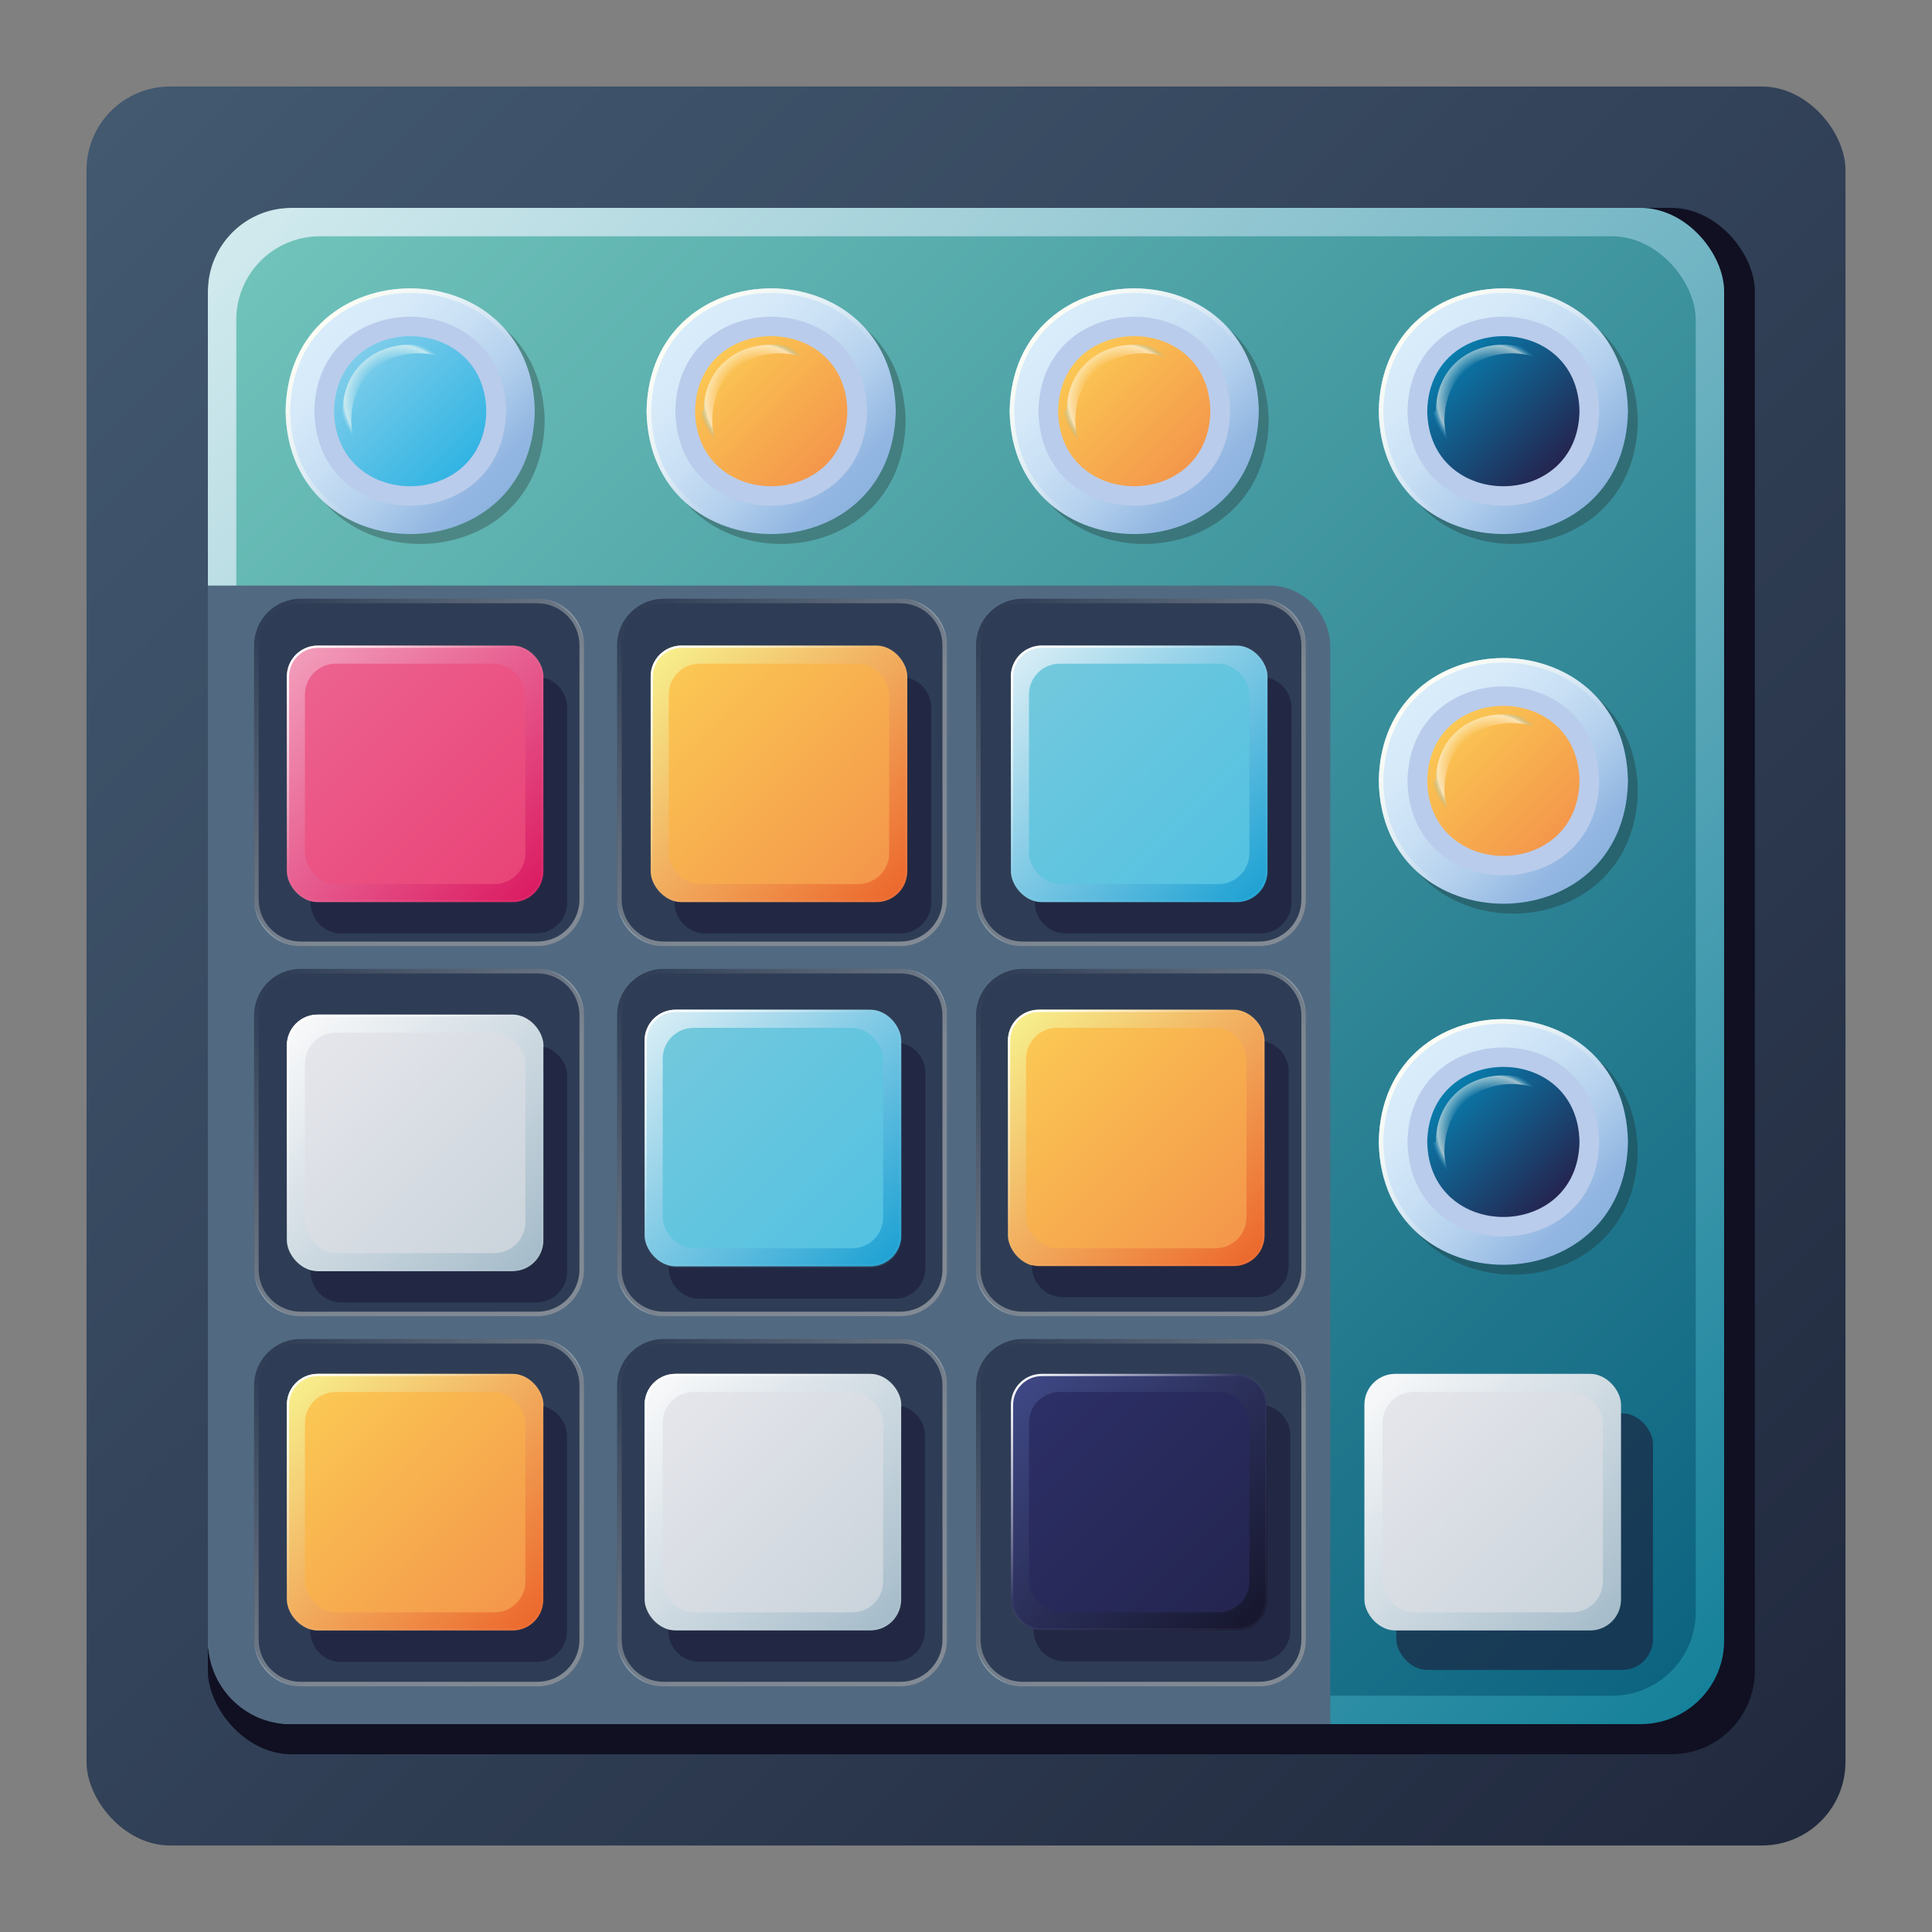 <?xml version="1.0" encoding="UTF-8"?>
<svg id="Calque_1" data-name="Calque 1" xmlns="http://www.w3.org/2000/svg" version="1.1" xmlns:xlink="http://www.w3.org/1999/xlink" viewBox="0 0 425.2 425.2">
  <rect x="0" y="0" width="425.2" height="425.2" fill="#808080" stroke="none"/>
  <defs>
    <style>
      .cls-1 {
        fill: url(#Dégradé_sans_nom_38-3);
      }

      .cls-1, .cls-2, .cls-3, .cls-4, .cls-5, .cls-6, .cls-7, .cls-8, .cls-9, .cls-10, .cls-11, .cls-12, .cls-13, .cls-14, .cls-15, .cls-16, .cls-17, .cls-18, .cls-19, .cls-20, .cls-21, .cls-22, .cls-23, .cls-24, .cls-25, .cls-26, .cls-27, .cls-28, .cls-29, .cls-30, .cls-31, .cls-32, .cls-33, .cls-34, .cls-35, .cls-36, .cls-37, .cls-38, .cls-39, .cls-40, .cls-41, .cls-42, .cls-43, .cls-44, .cls-45, .cls-46, .cls-47, .cls-48, .cls-49, .cls-50, .cls-51, .cls-52, .cls-53, .cls-54, .cls-55, .cls-56, .cls-57, .cls-58, .cls-59, .cls-60, .cls-61, .cls-62, .cls-63, .cls-64, .cls-65, .cls-66, .cls-67, .cls-68, .cls-69, .cls-70, .cls-71 {
        stroke-width: 0px;
      }

      .cls-2 {
        fill: url(#Dégradé_sans_nom_20-3);
      }

      .cls-3 {
        fill: url(#Dégradé_sans_nom_38-2);
      }

      .cls-4 {
        fill: url(#Dégradé_sans_nom_123-8);
      }

      .cls-5 {
        fill: url(#Dégradé_sans_nom_13);
      }

      .cls-6 {
        fill: url(#Dégradé_sans_nom_29-2);
      }

      .cls-7 {
        fill: url(#Dégradé_sans_nom_11-3);
      }

      .cls-8 {
        fill: url(#Dégradé_sans_nom_106);
      }

      .cls-9 {
        fill: #bacceb;
      }

      .cls-10 {
        fill: url(#Dégradé_sans_nom_106-2);
      }

      .cls-11 {
        fill: url(#Dégradé_sans_nom_95-2);
      }

      .cls-12 {
        fill: url(#Dégradé_sans_nom_3);
      }

      .cls-13 {
        fill: url(#Dégradé_sans_nom_15);
      }

      .cls-14 {
        fill: url(#Dégradé_sans_nom_68-5);
      }

      .cls-14, .cls-15, .cls-39, .cls-42, .cls-55, .cls-61, .cls-70 {
        fill-opacity: .6;
      }

      .cls-15 {
        fill: url(#Dégradé_sans_nom_68);
      }

      .cls-16 {
        fill: url(#Dégradé_sans_nom_7);
      }

      .cls-17 {
        fill: url(#Dégradé_sans_nom_95-4);
      }

      .cls-18 {
        fill: url(#Dégradé_sans_nom_38-6);
      }

      .cls-19 {
        fill: url(#Dégradé_sans_nom_95);
      }

      .cls-20 {
        fill: #2e3d55;
      }

      .cls-21 {
        fill: url(#Dégradé_sans_nom_20);
      }

      .cls-22 {
        fill: url(#Dégradé_sans_nom_38);
      }

      .cls-23 {
        fill: url(#Dégradé_sans_nom_11-2);
      }

      .cls-24 {
        fill: url(#Dégradé_sans_nom_123-5);
      }

      .cls-25 {
        fill: url(#Dégradé_sans_nom_29-5);
      }

      .cls-26 {
        fill: url(#Dégradé_sans_nom_36);
      }

      .cls-27 {
        fill: url(#Dégradé_sans_nom_123-7);
      }

      .cls-28 {
        fill: #1e1f21;
        fill-opacity: .3;
      }

      .cls-29 {
        fill: #526a81;
      }

      .cls-30 {
        fill: url(#Dégradé_sans_nom_123-9);
      }

      .cls-72 {
        opacity: .4;
      }

      .cls-31 {
        fill: url(#Dégradé_sans_nom_95-5);
      }

      .cls-32 {
        fill: url(#Dégradé_sans_nom_95-6);
      }

      .cls-33 {
        fill: #101022;
      }

      .cls-34 {
        fill: url(#Dégradé_sans_nom_24);
      }

      .cls-35 {
        fill: url(#Dégradé_sans_nom_17-3);
      }

      .cls-36 {
        fill: url(#Dégradé_sans_nom_95-7);
      }

      .cls-37 {
        fill: url(#Dégradé_sans_nom_123-4);
      }

      .cls-38 {
        fill: url(#Dégradé_sans_nom_20-2);
      }

      .cls-39 {
        fill: url(#Dégradé_sans_nom_68-3);
      }

      .cls-40 {
        fill: url(#Dégradé_sans_nom_29-3);
      }

      .cls-41 {
        fill: url(#Dégradé_sans_nom_11);
      }

      .cls-42 {
        fill: url(#Dégradé_sans_nom_68-2);
      }

      .cls-43 {
        fill: url(#Dégradé_sans_nom_106-6);
      }

      .cls-44 {
        fill: url(#Dégradé_sans_nom_43);
      }

      .cls-45 {
        fill: url(#Dégradé_sans_nom_5);
      }

      .cls-46 {
        fill: url(#Dégradé_sans_nom_123-3);
      }

      .cls-47 {
        fill: url(#Dégradé_sans_nom_29-4);
      }

      .cls-48 {
        fill: url(#Dégradé_sans_nom_123-2);
      }

      .cls-49 {
        fill: url(#Dégradé_sans_nom_106-4);
      }

      .cls-50 {
        fill: url(#Dégradé_sans_nom_38-4);
      }

      .cls-51 {
        fill: url(#Dégradé_sans_nom_106-3);
      }

      .cls-52 {
        fill: url(#Dégradé_sans_nom_17);
      }

      .cls-53 {
        fill: url(#Dégradé_sans_nom_15-2);
      }

      .cls-54 {
        fill: url(#Dégradé_sans_nom_95-9);
      }

      .cls-55 {
        fill: url(#Dégradé_sans_nom_68-4);
      }

      .cls-56 {
        fill: url(#Dégradé_sans_nom_13-2);
      }

      .cls-57 {
        fill: url(#Dégradé_sans_nom_29);
      }

      .cls-58 {
        fill: url(#Dégradé_sans_nom_106-5);
      }

      .cls-59 {
        fill: url(#Dégradé_sans_nom_95-8);
      }

      .cls-60 {
        fill: url(#Dégradé_sans_nom_17-2);
      }

      .cls-61 {
        fill: url(#Dégradé_sans_nom_68-6);
      }

      .cls-62 {
        fill: url(#Dégradé_sans_nom_41-2);
      }

      .cls-63 {
        fill: url(#Dégradé_sans_nom_41);
      }

      .cls-64 {
        fill: url(#Dégradé_sans_nom_38-5);
      }

      .cls-65 {
        fill: url(#Dégradé_sans_nom_95-3);
      }

      .cls-66 {
        fill: url(#Dégradé_sans_nom_45);
      }

      .cls-67 {
        fill: url(#Dégradé_sans_nom_22);
      }

      .cls-68 {
        fill: url(#Dégradé_sans_nom_123);
      }

      .cls-69 {
        fill: url(#Dégradé_sans_nom_123-6);
      }

      .cls-70 {
        fill: #1c1b38;
      }

      .cls-71 {
        fill: url(#Dégradé_sans_nom_29-6);
      }
    </style>
    <linearGradient id="Dégradé_sans_nom_3" data-name="Dégradé sans nom 3" x1="24.42" y1="24.42" x2="400.77" y2="400.77" gradientUnits="userSpaceOnUse">
      <stop offset="0" stop-color="#425970"/>
      <stop offset="1" stop-color="#21293e"/>
    </linearGradient>
    <linearGradient id="Dégradé_sans_nom_43" data-name="Dégradé sans nom 43" x1="51.14" y1="51.14" x2="374.06" y2="374.06" gradientUnits="userSpaceOnUse">
      <stop offset="0" stop-color="#d1eaee"/>
      <stop offset="1" stop-color="#16819a"/>
    </linearGradient>
    <linearGradient id="Dégradé_sans_nom_45" data-name="Dégradé sans nom 45" x1="57.39" y1="57.39" x2="367.81" y2="367.81" gradientUnits="userSpaceOnUse">
      <stop offset="0" stop-color="#70c3ba"/>
      <stop offset="1" stop-color="#0c6481"/>
    </linearGradient>
    <linearGradient id="Dégradé_sans_nom_95" data-name="Dégradé sans nom 95" x1="57.97" y1="135.74" x2="126.49" y2="204.26" gradientUnits="userSpaceOnUse">
      <stop offset="0" stop-color="#fffef4" stop-opacity="0"/>
      <stop offset=".6" stop-color="#fffef4" stop-opacity=".96"/>
      <stop offset="1" stop-color="#fffef4"/>
    </linearGradient>
    <linearGradient id="Dégradé_sans_nom_95-2" data-name="Dégradé sans nom 95" x1="137.86" y1="135.74" x2="206.38" y2="204.26" xlink:href="#Dégradé_sans_nom_95"/>
    <linearGradient id="Dégradé_sans_nom_95-3" data-name="Dégradé sans nom 95" x1="216.85" y1="135.74" x2="285.37" y2="204.26" xlink:href="#Dégradé_sans_nom_95"/>
    <linearGradient id="Dégradé_sans_nom_95-4" data-name="Dégradé sans nom 95" x1="57.97" y1="217.2" x2="126.49" y2="285.72" xlink:href="#Dégradé_sans_nom_95"/>
    <linearGradient id="Dégradé_sans_nom_95-5" data-name="Dégradé sans nom 95" x1="137.86" y1="217.2" x2="206.38" y2="285.72" xlink:href="#Dégradé_sans_nom_95"/>
    <linearGradient id="Dégradé_sans_nom_95-6" data-name="Dégradé sans nom 95" x1="216.85" y1="217.2" x2="285.37" y2="285.72" xlink:href="#Dégradé_sans_nom_95"/>
    <linearGradient id="Dégradé_sans_nom_95-7" data-name="Dégradé sans nom 95" x1="57.97" y1="298.66" x2="126.49" y2="367.18" xlink:href="#Dégradé_sans_nom_95"/>
    <linearGradient id="Dégradé_sans_nom_95-8" data-name="Dégradé sans nom 95" x1="137.86" y1="298.66" x2="206.38" y2="367.18" xlink:href="#Dégradé_sans_nom_95"/>
    <linearGradient id="Dégradé_sans_nom_95-9" data-name="Dégradé sans nom 95" x1="216.85" y1="298.66" x2="285.37" y2="367.18" xlink:href="#Dégradé_sans_nom_95"/>
    <linearGradient id="Dégradé_sans_nom_5" data-name="Dégradé sans nom 5" x1="65.12" y1="144.07" x2="117.61" y2="196.56" gradientUnits="userSpaceOnUse">
      <stop offset="0" stop-color="#f29cba"/>
      <stop offset="1" stop-color="#db1c62"/>
    </linearGradient>
    <linearGradient id="Dégradé_sans_nom_123" data-name="Dégradé sans nom 123" x1="65.12" y1="144.07" x2="117.61" y2="196.56" gradientUnits="userSpaceOnUse">
      <stop offset="0" stop-color="#fff"/>
      <stop offset=".44" stop-color="#fff" stop-opacity=".04"/>
    </linearGradient>
    <linearGradient id="Dégradé_sans_nom_7" data-name="Dégradé sans nom 7" x1="69.1" y1="148.05" x2="113.63" y2="192.58" gradientUnits="userSpaceOnUse">
      <stop offset="0" stop-color="#ec628f"/>
      <stop offset="1" stop-color="#e94478"/>
    </linearGradient>
    <linearGradient id="Dégradé_sans_nom_17" data-name="Dégradé sans nom 17" x1="65.12" y1="225.28" x2="117.61" y2="277.78" gradientUnits="userSpaceOnUse">
      <stop offset="0" stop-color="#f8f9fa"/>
      <stop offset="1" stop-color="#a6bcca"/>
    </linearGradient>
    <linearGradient id="Dégradé_sans_nom_123-2" data-name="Dégradé sans nom 123" x1="65.12" y1="225.28" x2="117.61" y2="277.78" xlink:href="#Dégradé_sans_nom_123"/>
    <linearGradient id="Dégradé_sans_nom_20" data-name="Dégradé sans nom 20" x1="69.1" y1="229.27" x2="113.63" y2="273.79" gradientUnits="userSpaceOnUse">
      <stop offset="0" stop-color="#e5e6eb"/>
      <stop offset="1" stop-color="#cbd4dc"/>
    </linearGradient>
    <linearGradient id="Dégradé_sans_nom_17-2" data-name="Dégradé sans nom 17" x1="143.86" y1="304.36" x2="196.35" y2="356.85" xlink:href="#Dégradé_sans_nom_17"/>
    <linearGradient id="Dégradé_sans_nom_123-3" data-name="Dégradé sans nom 123" x1="143.86" y1="304.36" x2="196.35" y2="356.85" xlink:href="#Dégradé_sans_nom_123"/>
    <linearGradient id="Dégradé_sans_nom_20-2" data-name="Dégradé sans nom 20" x1="147.84" y1="308.34" x2="192.37" y2="352.87" xlink:href="#Dégradé_sans_nom_20"/>
    <linearGradient id="Dégradé_sans_nom_17-3" data-name="Dégradé sans nom 17" x1="302.27" y1="304.36" x2="354.76" y2="356.85" xlink:href="#Dégradé_sans_nom_17"/>
    <linearGradient id="Dégradé_sans_nom_20-3" data-name="Dégradé sans nom 20" x1="306.25" y1="308.34" x2="350.78" y2="352.87" xlink:href="#Dégradé_sans_nom_20"/>
    <linearGradient id="Dégradé_sans_nom_11" data-name="Dégradé sans nom 11" x1="145.19" y1="144.07" x2="197.68" y2="196.56" gradientUnits="userSpaceOnUse">
      <stop offset="0" stop-color="#f7ef8c"/>
      <stop offset="1" stop-color="#ec682d"/>
    </linearGradient>
    <linearGradient id="Dégradé_sans_nom_123-4" data-name="Dégradé sans nom 123" x1="145.19" y1="144.07" x2="197.68" y2="196.56" xlink:href="#Dégradé_sans_nom_123"/>
    <linearGradient id="Dégradé_sans_nom_38" data-name="Dégradé sans nom 38" x1="149.17" y1="148.05" x2="193.7" y2="192.58" gradientUnits="userSpaceOnUse">
      <stop offset="0" stop-color="#fbc753"/>
      <stop offset="1" stop-color="#f4974b"/>
    </linearGradient>
    <linearGradient id="Dégradé_sans_nom_11-2" data-name="Dégradé sans nom 11" x1="223.82" y1="224.21" x2="276.32" y2="276.71" xlink:href="#Dégradé_sans_nom_11"/>
    <linearGradient id="Dégradé_sans_nom_123-5" data-name="Dégradé sans nom 123" x1="223.82" y1="224.21" x2="276.32" y2="276.71" xlink:href="#Dégradé_sans_nom_123"/>
    <linearGradient id="Dégradé_sans_nom_38-2" data-name="Dégradé sans nom 38" x1="227.81" y1="228.2" x2="272.33" y2="272.72" xlink:href="#Dégradé_sans_nom_38"/>
    <linearGradient id="Dégradé_sans_nom_22" data-name="Dégradé sans nom 22" x1="224.47" y1="304.36" x2="276.96" y2="356.85" gradientUnits="userSpaceOnUse">
      <stop offset="0" stop-color="#3f4885"/>
      <stop offset="1" stop-color="#16162d"/>
    </linearGradient>
    <linearGradient id="Dégradé_sans_nom_123-6" data-name="Dégradé sans nom 123" x1="224.47" y1="304.36" x2="276.96" y2="356.85" xlink:href="#Dégradé_sans_nom_123"/>
    <linearGradient id="Dégradé_sans_nom_24" data-name="Dégradé sans nom 24" x1="228.45" y1="308.34" x2="272.98" y2="352.87" gradientUnits="userSpaceOnUse">
      <stop offset="0" stop-color="#2c2f66"/>
      <stop offset="1" stop-color="#242550"/>
    </linearGradient>
    <linearGradient id="Dégradé_sans_nom_11-3" data-name="Dégradé sans nom 11" x1="65.12" y1="304.36" x2="117.61" y2="356.85" xlink:href="#Dégradé_sans_nom_11"/>
    <linearGradient id="Dégradé_sans_nom_123-7" data-name="Dégradé sans nom 123" x1="65.12" y1="304.36" x2="117.61" y2="356.85" xlink:href="#Dégradé_sans_nom_123"/>
    <linearGradient id="Dégradé_sans_nom_38-3" data-name="Dégradé sans nom 38" x1="69.1" y1="308.34" x2="113.63" y2="352.87" xlink:href="#Dégradé_sans_nom_38"/>
    <linearGradient id="Dégradé_sans_nom_15" data-name="Dégradé sans nom 15" x1="224.47" y1="144.07" x2="276.96" y2="196.56" gradientUnits="userSpaceOnUse">
      <stop offset="0" stop-color="#d7edf5"/>
      <stop offset="1" stop-color="#1fa2d3"/>
    </linearGradient>
    <linearGradient id="Dégradé_sans_nom_123-8" data-name="Dégradé sans nom 123" x1="224.47" y1="144.07" x2="276.96" y2="196.56" xlink:href="#Dégradé_sans_nom_123"/>
    <linearGradient id="Dégradé_sans_nom_13" data-name="Dégradé sans nom 13" x1="228.45" y1="148.05" x2="272.98" y2="192.58" gradientUnits="userSpaceOnUse">
      <stop offset="0" stop-color="#72c8dd"/>
      <stop offset="1" stop-color="#54c2e2"/>
    </linearGradient>
    <linearGradient id="Dégradé_sans_nom_15-2" data-name="Dégradé sans nom 15" x1="143.86" y1="224.21" x2="196.35" y2="276.71" xlink:href="#Dégradé_sans_nom_15"/>
    <linearGradient id="Dégradé_sans_nom_123-9" data-name="Dégradé sans nom 123" x1="143.86" y1="224.21" x2="196.35" y2="276.71" xlink:href="#Dégradé_sans_nom_123"/>
    <linearGradient id="Dégradé_sans_nom_13-2" data-name="Dégradé sans nom 13" x1="147.84" y1="228.2" x2="192.37" y2="272.72" xlink:href="#Dégradé_sans_nom_13"/>
    <linearGradient id="Dégradé_sans_nom_29" data-name="Dégradé sans nom 29" x1="70.77" y1="70.99" x2="109.79" y2="110.02" gradientUnits="userSpaceOnUse">
      <stop offset="0" stop-color="#daedfb"/>
      <stop offset=".2" stop-color="#d5e9f9"/>
      <stop offset=".42" stop-color="#c8dff4"/>
      <stop offset=".65" stop-color="#b2cfed"/>
      <stop offset=".88" stop-color="#94b8e2"/>
      <stop offset=".89" stop-color="#93b7e2"/>
      <stop offset="1" stop-color="#8db3df"/>
    </linearGradient>
    <linearGradient id="Dégradé_sans_nom_106" data-name="Dégradé sans nom 106" x1="109.79" y1="110.02" x2="70.77" y2="70.99" gradientUnits="userSpaceOnUse">
      <stop offset=".38" stop-color="#fffef4" stop-opacity="0"/>
      <stop offset="1" stop-color="#fffef4" stop-opacity=".96"/>
    </linearGradient>
    <linearGradient id="Dégradé_sans_nom_36" data-name="Dégradé sans nom 36" x1="78.36" y1="78.58" x2="102.2" y2="102.43" gradientUnits="userSpaceOnUse">
      <stop offset="0" stop-color="#7ecdea"/>
      <stop offset="1" stop-color="#32b4e3"/>
    </linearGradient>
    <radialGradient id="Dégradé_sans_nom_68" data-name="Dégradé sans nom 68" cx="87.72" cy="87.9" fx="87.72" fy="87.9" r="14.06" gradientUnits="userSpaceOnUse">
      <stop offset=".6" stop-color="#fffef4" stop-opacity="0"/>
      <stop offset=".85" stop-color="#fffef4"/>
      <stop offset=".95" stop-color="#32b4e3" stop-opacity="0"/>
    </radialGradient>
    <linearGradient id="Dégradé_sans_nom_29-2" data-name="Dégradé sans nom 29" x1="150.21" y1="70.99" x2="189.24" y2="110.02" xlink:href="#Dégradé_sans_nom_29"/>
    <linearGradient id="Dégradé_sans_nom_106-2" data-name="Dégradé sans nom 106" x1="189.24" y1="110.02" x2="150.21" y2="70.99" xlink:href="#Dégradé_sans_nom_106"/>
    <linearGradient id="Dégradé_sans_nom_38-4" data-name="Dégradé sans nom 38" x1="157.8" y1="78.58" x2="181.65" y2="102.43" xlink:href="#Dégradé_sans_nom_38"/>
    <radialGradient id="Dégradé_sans_nom_68-2" data-name="Dégradé sans nom 68" cx="167.17" cy="87.9" fx="167.17" fy="87.9" r="14.06" xlink:href="#Dégradé_sans_nom_68"/>
    <linearGradient id="Dégradé_sans_nom_29-3" data-name="Dégradé sans nom 29" x1="230.11" y1="70.99" x2="269.14" y2="110.02" xlink:href="#Dégradé_sans_nom_29"/>
    <linearGradient id="Dégradé_sans_nom_106-3" data-name="Dégradé sans nom 106" x1="269.14" y1="110.02" x2="230.12" y2="70.99" xlink:href="#Dégradé_sans_nom_106"/>
    <linearGradient id="Dégradé_sans_nom_38-5" data-name="Dégradé sans nom 38" x1="237.7" y1="78.58" x2="261.55" y2="102.43" xlink:href="#Dégradé_sans_nom_38"/>
    <radialGradient id="Dégradé_sans_nom_68-3" data-name="Dégradé sans nom 68" cx="247.07" cy="87.9" fx="247.07" fy="87.9" r="14.06" xlink:href="#Dégradé_sans_nom_68"/>
    <linearGradient id="Dégradé_sans_nom_29-4" data-name="Dégradé sans nom 29" x1="311.35" y1="152.35" x2="350.38" y2="191.38" xlink:href="#Dégradé_sans_nom_29"/>
    <linearGradient id="Dégradé_sans_nom_106-4" data-name="Dégradé sans nom 106" x1="350.38" y1="191.38" x2="311.35" y2="152.35" xlink:href="#Dégradé_sans_nom_106"/>
    <linearGradient id="Dégradé_sans_nom_38-6" data-name="Dégradé sans nom 38" x1="318.94" y1="159.94" x2="342.79" y2="183.79" xlink:href="#Dégradé_sans_nom_38"/>
    <radialGradient id="Dégradé_sans_nom_68-4" data-name="Dégradé sans nom 68" cx="328.31" cy="169.26" fx="328.31" fy="169.26" r="14.06" xlink:href="#Dégradé_sans_nom_68"/>
    <linearGradient id="Dégradé_sans_nom_29-5" data-name="Dégradé sans nom 29" x1="311.35" y1="70.99" x2="350.38" y2="110.02" xlink:href="#Dégradé_sans_nom_29"/>
    <linearGradient id="Dégradé_sans_nom_106-5" data-name="Dégradé sans nom 106" x1="350.38" y1="110.02" x2="311.35" y2="70.99" xlink:href="#Dégradé_sans_nom_106"/>
    <linearGradient id="Dégradé_sans_nom_41" data-name="Dégradé sans nom 41" x1="318.94" y1="78.58" x2="342.79" y2="102.43" gradientUnits="userSpaceOnUse">
      <stop offset="0" stop-color="#087dad"/>
      <stop offset="1" stop-color="#242550"/>
    </linearGradient>
    <radialGradient id="Dégradé_sans_nom_68-5" data-name="Dégradé sans nom 68" cx="328.31" cy="87.9" fx="328.31" fy="87.9" xlink:href="#Dégradé_sans_nom_68"/>
    <linearGradient id="Dégradé_sans_nom_29-6" data-name="Dégradé sans nom 29" x1="311.35" y1="231.81" x2="350.38" y2="270.84" xlink:href="#Dégradé_sans_nom_29"/>
    <linearGradient id="Dégradé_sans_nom_106-6" data-name="Dégradé sans nom 106" x1="350.38" y1="270.84" x2="311.35" y2="231.81" xlink:href="#Dégradé_sans_nom_106"/>
    <linearGradient id="Dégradé_sans_nom_41-2" data-name="Dégradé sans nom 41" y1="239.4" y2="263.25" xlink:href="#Dégradé_sans_nom_41"/>
    <radialGradient id="Dégradé_sans_nom_68-6" data-name="Dégradé sans nom 68" cx="328.31" cy="248.72" fx="328.31" fy="248.72" r="14.06" xlink:href="#Dégradé_sans_nom_68"/>
  </defs>
  <g>
    <rect class="cls-12" x="19.04" y="19.04" width="387.12" height="387.12" rx="18.39" ry="18.39"/>
    <rect class="cls-33" x="45.75" y="45.75" width="340.46" height="340.33" rx="18.39" ry="18.39"/>
    <rect class="cls-44" x="45.75" y="45.75" width="333.7" height="333.7" rx="18.39" ry="18.39"/>
    <rect class="cls-66" x="52" y="52" width="321.2" height="321.2" rx="18.39" ry="18.39"/>
    <path class="cls-29" d="M292.78,379.45H63.88c-10.01,0-18.13-8.23-18.13-18.39v-232.19h233.57c7.43,0,13.46,6.11,13.46,13.65v236.93Z"/>
    <g>
      <g>
        <rect class="cls-20" x="55.92" y="131.77" width="72.61" height="76.45" rx="10.26" ry="10.26"/>
        <g class="cls-72">
          <path class="cls-19" d="M118.27,132.77c5.11,0,9.26,4.15,9.26,9.26v55.93c0,5.11-4.15,9.26-9.26,9.26h-52.08c-5.11,0-9.26-4.15-9.26-9.26v-55.93c0-5.11,4.15-9.26,9.26-9.26h52.08M118.27,131.77h-52.08c-5.67,0-10.26,4.59-10.26,10.26v55.93c0,5.67,4.59,10.26,10.26,10.26h52.08c5.67,0,10.26-4.59,10.26-10.26v-55.93c0-5.67-4.59-10.26-10.26-10.26h0Z"/>
        </g>
      </g>
      <g>
        <rect class="cls-20" x="135.81" y="131.77" width="72.61" height="76.45" rx="10.26" ry="10.26"/>
        <g class="cls-72">
          <path class="cls-11" d="M198.16,132.77c5.11,0,9.26,4.15,9.26,9.26v55.93c0,5.11-4.15,9.26-9.26,9.26h-52.08c-5.11,0-9.26-4.15-9.26-9.26v-55.93c0-5.11,4.15-9.26,9.26-9.26h52.08M198.16,131.77h-52.08c-5.67,0-10.26,4.59-10.26,10.26v55.93c0,5.67,4.59,10.26,10.26,10.26h52.08c5.67,0,10.26-4.59,10.26-10.26v-55.93c0-5.67-4.59-10.26-10.26-10.26h0Z"/>
        </g>
      </g>
      <g>
        <rect class="cls-20" x="214.81" y="131.77" width="72.61" height="76.45" rx="10.26" ry="10.26"/>
        <g class="cls-72">
          <path class="cls-65" d="M277.15,132.77c5.11,0,9.26,4.15,9.26,9.26v55.93c0,5.11-4.15,9.26-9.26,9.26h-52.08c-5.11,0-9.26-4.15-9.26-9.26v-55.93c0-5.11,4.15-9.26,9.26-9.26h52.08M277.15,131.77h-52.08c-5.67,0-10.26,4.59-10.26,10.26v55.93c0,5.67,4.59,10.26,10.26,10.26h52.08c5.67,0,10.26-4.59,10.26-10.26v-55.93c0-5.67-4.59-10.26-10.26-10.26h0Z"/>
        </g>
      </g>
      <g>
        <rect class="cls-20" x="55.92" y="213.23" width="72.61" height="76.45" rx="10.26" ry="10.26"/>
        <g class="cls-72">
          <path class="cls-17" d="M118.27,214.23c5.11,0,9.26,4.15,9.26,9.26v55.93c0,5.11-4.15,9.26-9.26,9.26h-52.08c-5.11,0-9.26-4.15-9.26-9.26v-55.93c0-5.11,4.15-9.26,9.26-9.26h52.08M118.27,213.23h-52.08c-5.67,0-10.26,4.59-10.26,10.26v55.93c0,5.67,4.59,10.26,10.26,10.26h52.08c5.67,0,10.26-4.59,10.26-10.26v-55.93c0-5.67-4.59-10.26-10.26-10.26h0Z"/>
        </g>
      </g>
      <g>
        <rect class="cls-20" x="135.81" y="213.23" width="72.61" height="76.45" rx="10.26" ry="10.26"/>
        <g class="cls-72">
          <path class="cls-31" d="M198.16,214.23c5.11,0,9.26,4.15,9.26,9.26v55.93c0,5.11-4.15,9.26-9.26,9.26h-52.08c-5.11,0-9.26-4.15-9.26-9.26v-55.93c0-5.11,4.15-9.26,9.26-9.26h52.08M198.16,213.23h-52.08c-5.67,0-10.26,4.59-10.26,10.26v55.93c0,5.67,4.59,10.26,10.26,10.26h52.08c5.67,0,10.26-4.59,10.26-10.26v-55.93c0-5.67-4.59-10.26-10.26-10.26h0Z"/>
        </g>
      </g>
      <g>
        <rect class="cls-20" x="214.81" y="213.23" width="72.61" height="76.45" rx="10.26" ry="10.26"/>
        <g class="cls-72">
          <path class="cls-32" d="M277.15,214.23c5.11,0,9.26,4.15,9.26,9.26v55.93c0,5.11-4.15,9.26-9.26,9.26h-52.08c-5.11,0-9.26-4.15-9.26-9.26v-55.93c0-5.11,4.15-9.26,9.26-9.26h52.08M277.15,213.23h-52.08c-5.67,0-10.26,4.59-10.26,10.26v55.93c0,5.67,4.59,10.26,10.26,10.26h52.08c5.67,0,10.26-4.59,10.26-10.26v-55.93c0-5.67-4.59-10.26-10.26-10.26h0Z"/>
        </g>
      </g>
      <g>
        <rect class="cls-20" x="55.92" y="294.69" width="72.61" height="76.45" rx="10.26" ry="10.26"/>
        <g class="cls-72">
          <path class="cls-36" d="M118.27,295.69c5.11,0,9.26,4.15,9.26,9.26v55.93c0,5.11-4.15,9.26-9.26,9.26h-52.08c-5.11,0-9.26-4.15-9.26-9.26v-55.93c0-5.11,4.15-9.26,9.26-9.26h52.08M118.27,294.69h-52.08c-5.67,0-10.26,4.59-10.26,10.26v55.93c0,5.67,4.59,10.26,10.26,10.26h52.08c5.67,0,10.26-4.59,10.26-10.26v-55.93c0-5.67-4.59-10.26-10.26-10.26h0Z"/>
        </g>
      </g>
      <g>
        <rect class="cls-20" x="135.81" y="294.69" width="72.61" height="76.45" rx="10.26" ry="10.26"/>
        <g class="cls-72">
          <path class="cls-59" d="M198.16,295.69c5.11,0,9.26,4.15,9.26,9.26v55.93c0,5.11-4.15,9.26-9.26,9.26h-52.08c-5.11,0-9.26-4.15-9.26-9.26v-55.93c0-5.11,4.15-9.26,9.26-9.26h52.08M198.16,294.69h-52.08c-5.67,0-10.26,4.59-10.26,10.26v55.93c0,5.67,4.59,10.26,10.26,10.26h52.08c5.67,0,10.26-4.59,10.26-10.26v-55.93c0-5.67-4.59-10.26-10.26-10.26h0Z"/>
        </g>
      </g>
      <g>
        <rect class="cls-20" x="214.81" y="294.69" width="72.61" height="76.45" rx="10.26" ry="10.26"/>
        <g class="cls-72">
          <path class="cls-54" d="M277.15,295.69c5.11,0,9.26,4.15,9.26,9.26v55.93c0,5.11-4.15,9.26-9.26,9.26h-52.08c-5.11,0-9.26-4.15-9.26-9.26v-55.93c0-5.11,4.15-9.26,9.26-9.26h52.08M277.15,294.69h-52.08c-5.67,0-10.26,4.59-10.26,10.26v55.93c0,5.67,4.59,10.26,10.26,10.26h52.08c5.67,0,10.26-4.59,10.26-10.26v-55.93c0-5.67-4.59-10.26-10.26-10.26h0Z"/>
        </g>
      </g>
    </g>
  </g>
  <g>
    <g>
      <g>
        <rect class="cls-45" x="63.13" y="142.08" width="56.48" height="56.48" rx="6.8" ry="6.8"/>
        <path class="cls-68" d="M112.81,142.58c3.47,0,6.3,2.82,6.3,6.3v42.88c0,3.47-2.82,6.3-6.3,6.3h-42.88c-3.47,0-6.3-2.82-6.3-6.3v-42.88c0-3.47,2.82-6.3,6.3-6.3h42.88M112.81,142.08h-42.88c-3.75,0-6.8,3.04-6.8,6.8v42.88c0,3.75,3.04,6.8,6.8,6.8h42.88c3.75,0,6.8-3.04,6.8-6.8v-42.88c0-3.75-3.04-6.8-6.8-6.8h0Z"/>
      </g>
      <rect class="cls-16" x="67.11" y="146.06" width="48.51" height="48.51" rx="6.8" ry="6.8"/>
      <path class="cls-70" d="M119.6,149.12v42.64c0,3.75-3.04,6.8-6.8,6.8h-42.88c-.55,0-1.07-.07-1.58-.19v.27c0,3.75,3.04,6.8,6.8,6.8h42.9c3.75,0,6.8-3.04,6.8-6.8v-42.9c0-3.21-2.23-5.9-5.23-6.61Z"/>
    </g>
    <g>
      <g>
        <rect class="cls-52" x="63.13" y="223.29" width="56.48" height="56.48" rx="6.8" ry="6.8"/>
        <path class="cls-48" d="M112.81,223.79c3.47,0,6.3,2.82,6.3,6.3v42.88c0,3.47-2.82,6.3-6.3,6.3h-42.88c-3.47,0-6.3-2.82-6.3-6.3v-42.88c0-3.47,2.82-6.3,6.3-6.3h42.88M112.81,223.29h-42.88c-3.75,0-6.8,3.04-6.8,6.8v42.88c0,3.75,3.04,6.8,6.8,6.8h42.88c3.75,0,6.8-3.04,6.8-6.8v-42.88c0-3.75-3.04-6.8-6.8-6.8h0Z"/>
      </g>
      <rect class="cls-21" x="67.11" y="227.28" width="48.51" height="48.51" rx="6.8" ry="6.8"/>
      <path class="cls-70" d="M119.6,230.34v42.64c0,3.75-3.04,6.8-6.8,6.8h-42.88c-.55,0-1.07-.07-1.58-.19v.27c0,3.75,3.04,6.8,6.8,6.8h42.9c3.75,0,6.8-3.04,6.8-6.8v-42.9c0-3.21-2.23-5.9-5.23-6.61Z"/>
    </g>
    <g>
      <g>
        <rect class="cls-60" x="141.87" y="302.36" width="56.48" height="56.48" rx="6.8" ry="6.8"/>
        <path class="cls-46" d="M191.54,302.86c3.47,0,6.3,2.82,6.3,6.3v42.88c0,3.47-2.82,6.3-6.3,6.3h-42.88c-3.47,0-6.3-2.82-6.3-6.3v-42.88c0-3.47,2.82-6.3,6.3-6.3h42.88M191.54,302.36h-42.88c-3.75,0-6.8,3.04-6.8,6.8v42.88c0,3.75,3.04,6.8,6.8,6.8h42.88c3.75,0,6.8-3.04,6.8-6.8v-42.88c0-3.75-3.04-6.8-6.8-6.8h0Z"/>
      </g>
      <rect class="cls-38" x="145.85" y="306.35" width="48.51" height="48.51" rx="6.8" ry="6.8"/>
      <path class="cls-70" d="M198.34,309.41v42.64c0,3.75-3.04,6.8-6.8,6.8h-42.88c-.55,0-1.07-.07-1.58-.19v.27c0,3.75,3.04,6.8,6.8,6.8h42.9c3.75,0,6.8-3.04,6.8-6.8v-42.9c0-3.21-2.23-5.9-5.23-6.61Z"/>
    </g>
    <g>
      <rect class="cls-70" x="307.31" y="311.04" width="56.48" height="56.48" rx="6.8" ry="6.8"/>
      <rect class="cls-35" x="300.28" y="302.36" width="56.48" height="56.48" rx="6.8" ry="6.8"/>
      <rect class="cls-2" x="304.26" y="306.35" width="48.51" height="48.51" rx="6.8" ry="6.8"/>
    </g>
    <g>
      <g>
        <rect class="cls-41" x="143.2" y="142.08" width="56.48" height="56.48" rx="6.8" ry="6.8"/>
        <path class="cls-37" d="M192.88,142.58c3.47,0,6.3,2.82,6.3,6.3v42.88c0,3.47-2.82,6.3-6.3,6.3h-42.88c-3.47,0-6.3-2.82-6.3-6.3v-42.88c0-3.47,2.82-6.3,6.3-6.3h42.88M192.88,142.08h-42.88c-3.75,0-6.8,3.04-6.8,6.8v42.88c0,3.75,3.04,6.8,6.8,6.8h42.88c3.75,0,6.8-3.04,6.8-6.8v-42.88c0-3.75-3.04-6.8-6.8-6.8h0Z"/>
      </g>
      <rect class="cls-22" x="147.18" y="146.06" width="48.51" height="48.51" rx="6.8" ry="6.8"/>
      <path class="cls-70" d="M199.71,149.12v42.64c0,3.75-3.04,6.8-6.8,6.8h-42.88c-.55,0-1.07-.07-1.58-.19v.27c0,3.75,3.04,6.8,6.8,6.8h42.9c3.75,0,6.8-3.04,6.8-6.8v-42.9c0-3.21-2.23-5.9-5.23-6.61Z"/>
    </g>
    <g>
      <g>
        <rect class="cls-23" x="221.83" y="222.22" width="56.48" height="56.48" rx="6.8" ry="6.8"/>
        <path class="cls-24" d="M271.51,222.72c3.47,0,6.3,2.82,6.3,6.3v42.88c0,3.47-2.82,6.3-6.3,6.3h-42.88c-3.47,0-6.3-2.82-6.3-6.3v-42.88c0-3.47,2.82-6.3,6.3-6.3h42.88M271.51,222.22h-42.88c-3.75,0-6.8,3.04-6.8,6.8v42.88c0,3.75,3.04,6.8,6.8,6.8h42.88c3.75,0,6.8-3.04,6.8-6.8v-42.88c0-3.75-3.04-6.8-6.8-6.8h0Z"/>
      </g>
      <rect class="cls-3" x="225.82" y="226.21" width="48.51" height="48.51" rx="6.8" ry="6.8"/>
      <path class="cls-70" d="M278.37,229.17v42.64c0,3.75-3.04,6.8-6.8,6.8h-42.88c-.55,0-1.07-.07-1.58-.19v.27c0,3.75,3.04,6.8,6.8,6.8h42.9c3.75,0,6.8-3.04,6.8-6.8v-42.9c0-3.21-2.23-5.9-5.23-6.61Z"/>
    </g>
    <g>
      <g>
        <rect class="cls-67" x="222.48" y="302.36" width="56.48" height="56.48" rx="6.8" ry="6.8"/>
        <path class="cls-69" d="M272.16,302.86c3.47,0,6.3,2.82,6.3,6.3v42.88c0,3.47-2.82,6.3-6.3,6.3h-42.88c-3.47,0-6.3-2.82-6.3-6.3v-42.88c0-3.47,2.82-6.3,6.3-6.3h42.88M272.16,302.36h-42.88c-3.75,0-6.8,3.04-6.8,6.8v42.88c0,3.75,3.04,6.8,6.8,6.8h42.88c3.75,0,6.8-3.04,6.8-6.8v-42.88c0-3.75-3.04-6.8-6.8-6.8h0Z"/>
      </g>
      <rect class="cls-34" x="226.46" y="306.35" width="48.51" height="48.51" rx="6.8" ry="6.8"/>
      <path class="cls-70" d="M278.74,309.31v42.64c0,3.75-3.04,6.8-6.8,6.8h-42.88c-.55,0-1.07-.07-1.58-.19v.27c0,3.75,3.04,6.8,6.8,6.8h42.9c3.75,0,6.8-3.04,6.8-6.8v-42.9c0-3.21-2.23-5.9-5.23-6.61Z"/>
    </g>
    <g>
      <g>
        <rect class="cls-7" x="63.13" y="302.36" width="56.48" height="56.48" rx="6.8" ry="6.8"/>
        <path class="cls-27" d="M112.81,302.86c3.47,0,6.3,2.82,6.3,6.3v42.88c0,3.47-2.82,6.3-6.3,6.3h-42.88c-3.47,0-6.3-2.82-6.3-6.3v-42.88c0-3.47,2.82-6.3,6.3-6.3h42.88M112.81,302.36h-42.88c-3.75,0-6.8,3.04-6.8,6.8v42.88c0,3.75,3.04,6.8,6.8,6.8h42.88c3.75,0,6.8-3.04,6.8-6.8v-42.88c0-3.75-3.04-6.8-6.8-6.8h0Z"/>
      </g>
      <rect class="cls-1" x="67.11" y="306.35" width="48.51" height="48.51" rx="6.8" ry="6.8"/>
      <path class="cls-70" d="M119.55,309.47v42.64c0,3.75-3.04,6.8-6.8,6.8h-42.88c-.55,0-1.07-.07-1.58-.19v.27c0,3.75,3.04,6.8,6.8,6.8h42.9c3.75,0,6.8-3.04,6.8-6.8v-42.9c0-3.21-2.23-5.9-5.23-6.61Z"/>
    </g>
    <g>
      <g>
        <rect class="cls-13" x="222.48" y="142.08" width="56.48" height="56.48" rx="6.8" ry="6.8"/>
        <path class="cls-4" d="M272.16,142.58c3.47,0,6.3,2.82,6.3,6.3v42.88c0,3.47-2.82,6.3-6.3,6.3h-42.88c-3.47,0-6.3-2.82-6.3-6.3v-42.88c0-3.47,2.82-6.3,6.3-6.3h42.88M272.16,142.08h-42.88c-3.75,0-6.8,3.04-6.8,6.8v42.88c0,3.75,3.04,6.8,6.8,6.8h42.88c3.75,0,6.8-3.04,6.8-6.8v-42.88c0-3.75-3.04-6.8-6.8-6.8h0Z"/>
      </g>
      <rect class="cls-5" x="226.46" y="146.06" width="48.51" height="48.51" rx="6.8" ry="6.8"/>
      <path class="cls-70" d="M279,149.12v42.64c0,3.75-3.04,6.8-6.8,6.8h-42.88c-.55,0-1.07-.07-1.58-.19v.27c0,3.75,3.04,6.8,6.8,6.8h42.9c3.75,0,6.8-3.04,6.8-6.8v-42.9c0-3.21-2.23-5.9-5.23-6.61Z"/>
    </g>
    <g>
      <g>
        <rect class="cls-53" x="141.87" y="222.22" width="56.48" height="56.48" rx="6.8" ry="6.8"/>
        <path class="cls-30" d="M191.54,222.72c3.47,0,6.3,2.82,6.3,6.3v42.88c0,3.47-2.82,6.3-6.3,6.3h-42.88c-3.47,0-6.3-2.82-6.3-6.3v-42.88c0-3.47,2.82-6.3,6.3-6.3h42.88M191.54,222.22h-42.88c-3.75,0-6.8,3.04-6.8,6.8v42.88c0,3.75,3.04,6.8,6.8,6.8h42.88c3.75,0,6.8-3.04,6.8-6.8v-42.88c0-3.75-3.04-6.8-6.8-6.8h0Z"/>
      </g>
      <rect class="cls-56" x="145.85" y="226.21" width="48.51" height="48.51" rx="6.8" ry="6.8"/>
      <path class="cls-70" d="M198.44,229.54v42.64c0,3.75-3.04,6.8-6.8,6.8h-42.88c-.55,0-1.07-.07-1.58-.19v.27c0,3.75,3.04,6.8,6.8,6.8h42.9c3.75,0,6.8-3.04,6.8-6.8v-42.9c0-3.21-2.23-5.9-5.23-6.61Z"/>
    </g>
    <g>
      <path class="cls-28" d="M119.88,92.68c-.62,36.05-54.23,36.04-54.84,0,.62-36.04,54.23-36.04,54.84,0Z"/>
      <g>
        <path class="cls-57" d="M117.7,90.5c-.62,36.05-54.23,36.04-54.84,0,.62-36.04,54.23-36.04,54.84,0Z"/>
        <path class="cls-8" d="M90.28,63.47v1s0,0,0,0c12.51,0,26.12,8.15,26.42,26.02-.31,17.9-13.91,26.05-26.42,26.05s-26.12-8.15-26.42-26.02c.31-17.9,13.91-26.05,26.42-26.05v-1M90.28,63.47c-13.56,0-27.11,9.01-27.42,27.03.31,18.02,13.86,27.03,27.42,27.03s27.11-9.01,27.42-27.03c-.31-18.02-13.86-27.03-27.42-27.03h0Z"/>
      </g>
      <path class="cls-9" d="M111.37,90.5c-.47,27.72-41.71,27.72-42.18,0,.47-27.72,41.71-27.72,42.18,0Z"/>
      <path class="cls-26" d="M107.03,90.5c-.38,22.02-33.14,22.02-33.51,0,.38-22.02,33.14-22.02,33.51,0Z"/>
      <path class="cls-15" d="M77.3,92.41c.25-14.44,16.17-18.2,24.62-11.31-1.36-1.66-3.06-2.92-4.94-3.79-.46-.21-6.22-3.15-6.71-3.32s4.31,2.43,3.81,2.31c-8.38-2.01-18.49,2.71-18.69,14.2,0,.35-1.9-.34-1.88,0,.33,4.58,4.23,9.04,7.01,11.31-1.92-2.35-3.16-5.48-3.23-9.41Z"/>
    </g>
    <g>
      <path class="cls-28" d="M199.32,92.68c-.62,36.05-54.23,36.04-54.84,0,.62-36.04,54.23-36.04,54.84,0Z"/>
      <g>
        <path class="cls-6" d="M197.14,90.5c-.62,36.05-54.23,36.04-54.84,0,.62-36.04,54.23-36.04,54.84,0Z"/>
        <path class="cls-10" d="M169.73,63.47v1s0,0,0,0c12.51,0,26.12,8.15,26.42,26.02-.31,17.9-13.91,26.05-26.42,26.05s-26.12-8.15-26.42-26.02c.31-17.9,13.91-26.05,26.42-26.05v-1M169.72,63.47c-13.56,0-27.11,9.01-27.42,27.03.31,18.02,13.86,27.03,27.42,27.03s27.11-9.01,27.42-27.03c-.31-18.02-13.86-27.03-27.42-27.03h0Z"/>
      </g>
      <path class="cls-9" d="M190.81,90.5c-.47,27.72-41.71,27.72-42.18,0,.47-27.72,41.71-27.72,42.18,0Z"/>
      <path class="cls-50" d="M186.48,90.5c-.38,22.02-33.14,22.02-33.51,0,.38-22.02,33.14-22.02,33.51,0Z"/>
      <path class="cls-42" d="M156.75,92.41c.25-14.44,16.17-18.2,24.62-11.31-1.36-1.66-3.06-2.92-4.94-3.79-.46-.21-6.22-3.15-6.71-3.32s4.31,2.43,3.81,2.31c-8.38-2.01-18.49,2.71-18.69,14.2,0,.35-1.9-.34-1.88,0,.33,4.58,4.23,9.04,7.01,11.31-1.92-2.35-3.16-5.48-3.23-9.41Z"/>
    </g>
    <g>
      <path class="cls-28" d="M279.22,92.68c-.62,36.05-54.23,36.04-54.84,0,.62-36.04,54.23-36.04,54.84,0Z"/>
      <g>
        <path class="cls-40" d="M277.05,90.5c-.62,36.05-54.23,36.04-54.84,0,.62-36.04,54.23-36.04,54.84,0Z"/>
        <path class="cls-51" d="M249.63,63.47v1s0,0,0,0c12.51,0,26.12,8.15,26.42,26.02-.31,17.9-13.91,26.05-26.42,26.05s-26.12-8.15-26.42-26.02c.31-17.9,13.91-26.05,26.42-26.05v-1M249.63,63.47c-13.56,0-27.11,9.01-27.42,27.03.31,18.02,13.86,27.03,27.42,27.03s27.11-9.01,27.42-27.03c-.31-18.02-13.86-27.03-27.42-27.03h0Z"/>
      </g>
      <path class="cls-9" d="M270.72,90.5c-.47,27.72-41.71,27.72-42.18,0,.47-27.72,41.71-27.72,42.18,0Z"/>
      <path class="cls-64" d="M266.38,90.5c-.38,22.02-33.14,22.02-33.51,0,.38-22.02,33.14-22.02,33.51,0Z"/>
      <path class="cls-39" d="M236.65,92.41c.25-14.44,16.17-18.2,24.62-11.31-1.36-1.66-3.06-2.92-4.94-3.79-.46-.21-6.22-3.15-6.71-3.32s4.31,2.43,3.81,2.31c-8.38-2.01-18.49,2.71-18.69,14.2,0,.35-1.9-.34-1.88,0,.33,4.58,4.23,9.04,7.01,11.31-1.92-2.35-3.16-5.48-3.23-9.41Z"/>
    </g>
    <g>
      <path class="cls-28" d="M360.46,174.04c-.62,36.05-54.23,36.04-54.84,0,.62-36.04,54.23-36.04,54.84,0Z"/>
      <g>
        <path class="cls-47" d="M358.29,171.86c-.62,36.05-54.23,36.04-54.84,0,.62-36.04,54.23-36.04,54.84,0Z"/>
        <path class="cls-49" d="M330.87,144.83v1h0c12.51,0,26.12,8.15,26.42,26.02-.31,17.9-13.91,26.05-26.42,26.05s-26.12-8.15-26.42-26.02c.31-17.9,13.91-26.05,26.42-26.05v-1M330.86,144.83c-13.56,0-27.11,9.01-27.42,27.03.31,18.02,13.86,27.03,27.42,27.03s27.11-9.01,27.42-27.03c-.31-18.02-13.86-27.03-27.42-27.03h0Z"/>
      </g>
      <path class="cls-9" d="M351.95,171.86c-.47,27.72-41.71,27.72-42.18,0,.47-27.72,41.71-27.72,42.18,0Z"/>
      <path class="cls-18" d="M347.62,171.86c-.38,22.02-33.14,22.02-33.51,0,.38-22.02,33.14-22.02,33.51,0Z"/>
      <path class="cls-55" d="M317.89,173.77c.25-14.44,16.17-18.2,24.62-11.31-1.36-1.66-3.06-2.92-4.94-3.79-.46-.21-6.22-3.15-6.71-3.32s4.31,2.43,3.81,2.31c-8.38-2.01-18.49,2.71-18.69,14.2,0,.35-1.9-.34-1.88,0,.33,4.58,4.23,9.04,7.01,11.31-1.92-2.35-3.16-5.48-3.23-9.41Z"/>
    </g>
    <g>
      <path class="cls-28" d="M360.46,92.68c-.62,36.05-54.23,36.04-54.84,0,.62-36.04,54.23-36.04,54.84,0Z"/>
      <g>
        <path class="cls-25" d="M358.29,90.5c-.62,36.05-54.23,36.04-54.84,0,.62-36.04,54.23-36.04,54.84,0Z"/>
        <path class="cls-58" d="M330.87,63.47v1h0c12.51,0,26.12,8.15,26.42,26.02-.31,17.9-13.91,26.05-26.42,26.05s-26.12-8.15-26.42-26.02c.31-17.9,13.91-26.05,26.42-26.05v-1M330.86,63.47c-13.56,0-27.11,9.01-27.42,27.03.31,18.02,13.86,27.03,27.42,27.03s27.11-9.01,27.42-27.03c-.31-18.02-13.86-27.03-27.42-27.03h0Z"/>
      </g>
      <path class="cls-9" d="M351.95,90.5c-.47,27.72-41.71,27.72-42.18,0,.47-27.72,41.71-27.72,42.18,0Z"/>
      <path class="cls-63" d="M347.62,90.5c-.38,22.02-33.14,22.02-33.51,0,.38-22.02,33.14-22.02,33.51,0Z"/>
      <path class="cls-14" d="M317.89,92.41c.25-14.44,16.17-18.2,24.62-11.31-1.36-1.66-3.06-2.92-4.94-3.79-.46-.21-6.22-3.15-6.71-3.32s4.31,2.43,3.81,2.31c-8.38-2.01-18.49,2.71-18.69,14.2,0,.35-1.9-.34-1.88,0,.33,4.58,4.23,9.04,7.01,11.31-1.92-2.35-3.16-5.48-3.23-9.41Z"/>
    </g>
    <g>
      <path class="cls-28" d="M360.46,253.5c-.62,36.05-54.23,36.04-54.84,0,.62-36.04,54.23-36.04,54.84,0Z"/>
      <g>
        <path class="cls-71" d="M358.29,251.32c-.62,36.05-54.23,36.04-54.84,0,.62-36.04,54.23-36.04,54.84,0Z"/>
        <path class="cls-43" d="M330.87,224.29v1h0c12.51,0,26.12,8.15,26.42,26.02-.31,17.9-13.91,26.05-26.42,26.05s-26.12-8.15-26.42-26.02c.31-17.9,13.91-26.05,26.42-26.05v-1M330.86,224.29c-13.56,0-27.11,9.01-27.42,27.03.31,18.02,13.86,27.03,27.42,27.03s27.11-9.01,27.42-27.03c-.31-18.02-13.86-27.03-27.42-27.03h0Z"/>
      </g>
      <path class="cls-9" d="M351.95,251.32c-.47,27.72-41.71,27.72-42.18,0,.47-27.72,41.71-27.72,42.18,0Z"/>
      <path class="cls-62" d="M347.62,251.32c-.38,22.02-33.14,22.02-33.51,0,.38-22.02,33.14-22.02,33.51,0Z"/>
      <path class="cls-61" d="M317.89,253.23c.25-14.44,16.17-18.2,24.62-11.31-1.36-1.66-3.06-2.92-4.94-3.79-.46-.21-6.22-3.15-6.71-3.32s4.31,2.43,3.81,2.31c-8.38-2.01-18.49,2.71-18.69,14.2,0,.35-1.9-.34-1.88,0,.33,4.58,4.23,9.04,7.01,11.31-1.92-2.35-3.16-5.48-3.23-9.41Z"/>
    </g>
  </g>
</svg>